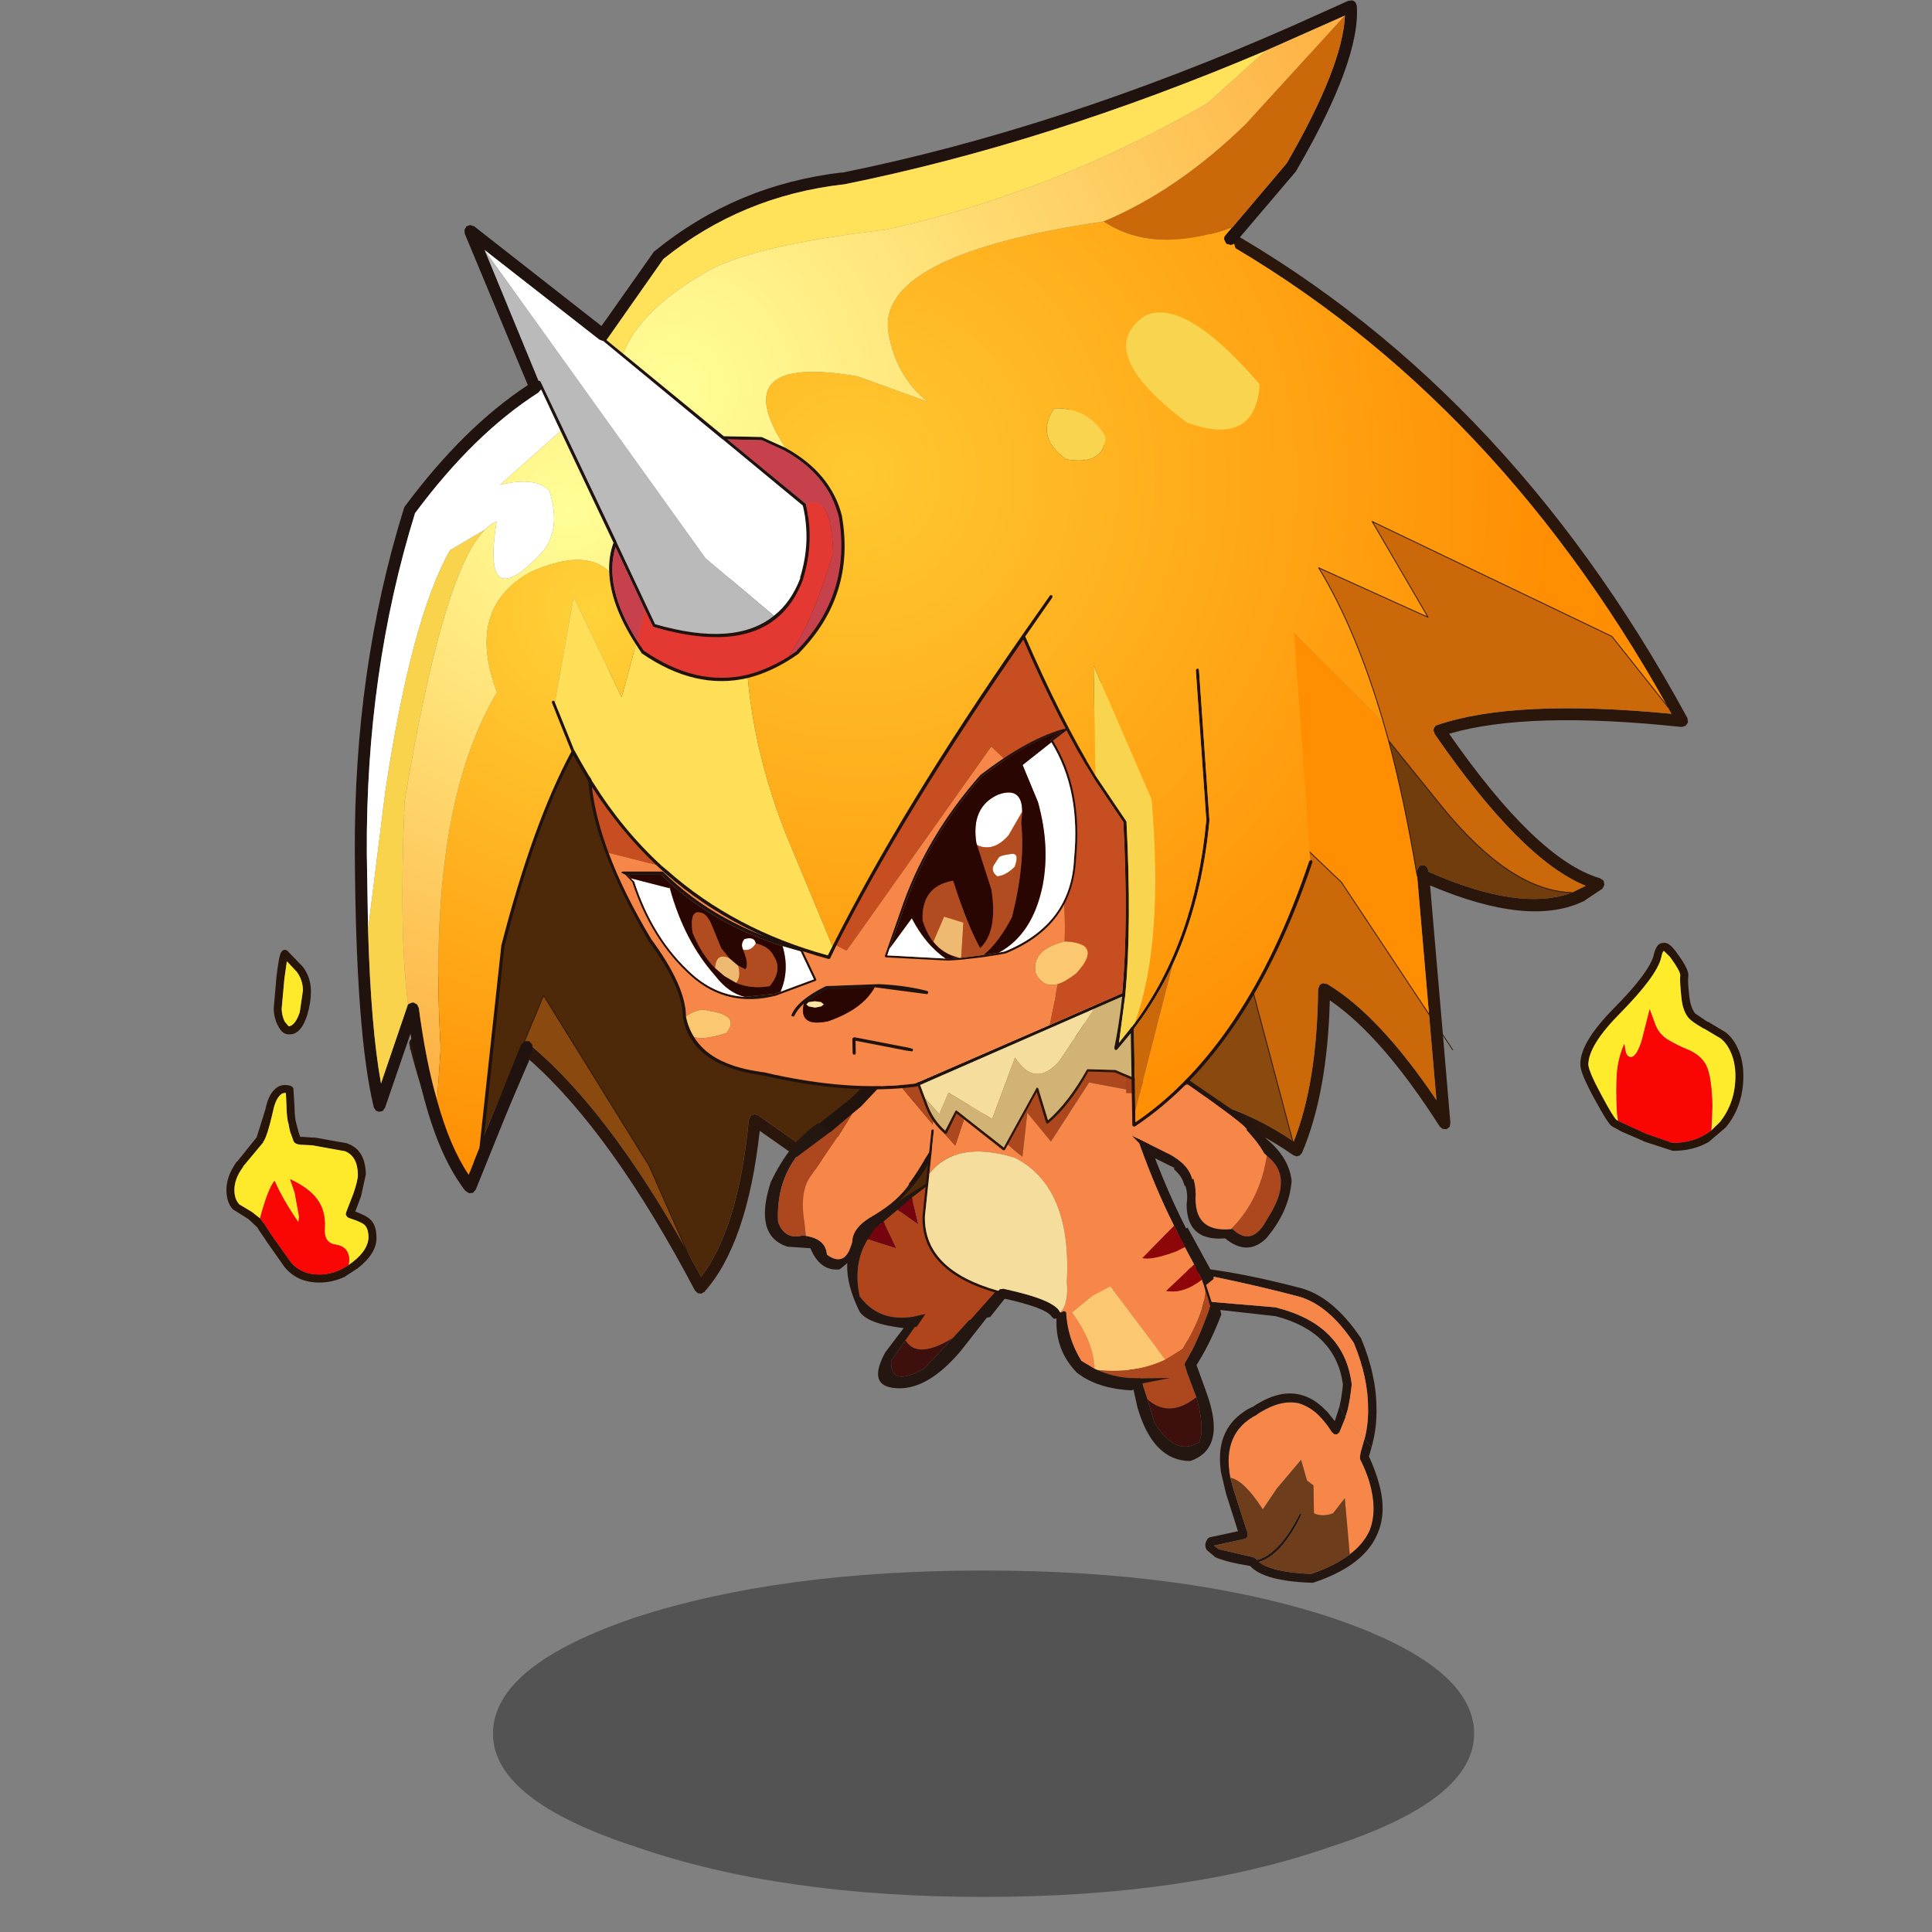 <svg xmlns:ffdec="https://www.free-decompiler.com/flash" xmlns:xlink="http://www.w3.org/1999/xlink" ffdec:objectType="frame" height="90" width="90" xmlns="http://www.w3.org/2000/svg"><rect width="100%" height="100%" fill="#808080" stroke="none"/><use ffdec:characterId="33" height="276.4" transform="translate(10.293) scale(.325)" width="218.85" xlink:href="#a"/><defs><use ffdec:characterId="1" height="9.8" width="55.5" xlink:href="#b" id="m"/><use ffdec:characterId="3" height="40.3" transform="translate(17.3 1.1)" width="33.45" xlink:href="#c" id="n"/><use ffdec:characterId="8" height="134.9" width="160.9" xlink:href="#d" id="o"/><use ffdec:characterId="10" height="30.55" width="21.85" xlink:href="#e" id="p"/><use ffdec:characterId="12" height="26.5" width="22.75" xlink:href="#f" id="q"/><use ffdec:characterId="14" height="29.25" width="21.4" xlink:href="#g" id="r"/><use ffdec:characterId="16" height="39.4" width="33.8" xlink:href="#h" id="s"/><use ffdec:characterId="18" height="26.5" width="20.6" xlink:href="#i" id="t"/><use ffdec:characterId="20" height="25.75" width="35.35" xlink:href="#j" id="u"/><use ffdec:characterId="22" height="149.5" width="127.35" xlink:href="#k" id="v"/><use ffdec:characterId="28" height="42.6" transform="translate(0 9.25)" width="190.3" xlink:href="#l" id="w"/><g id="a" transform="translate(-31.7)"><use ffdec:characterId="2" height="9.8" transform="matrix(2.534 0 0 4.774 70.687 225.109)" width="55.5" xlink:href="#m"/><use ffdec:characterId="7" height="41.4" transform="matrix(-1.144 0 .019 1.144 217.37 179.499)" width="50.9" xlink:href="#n"/><use ffdec:characterId="9" height="134.9" transform="matrix(1.144 0 .019 1.144 56.7 31.1)" width="160.9" xlink:href="#o"/><use ffdec:characterId="11" height="30.55" transform="matrix(1.144 0 .019 1.144 109.2 147)" width="21.85" xlink:href="#p"/><use ffdec:characterId="13" height="26.5" transform="matrix(1.144 0 .019 1.144 121.25 168.65)" width="22.75" xlink:href="#q"/><use ffdec:characterId="15" height="29.25" transform="matrix(1.144 0 .019 1.144 150.4 175.95)" width="21.4" xlink:href="#r"/><use ffdec:characterId="17" height="39.4" transform="matrix(1.144 0 .019 1.144 131.75 143.95)" width="33.8" xlink:href="#s"/><use ffdec:characterId="19" height="26.5" transform="matrix(1.144 0 .019 1.144 161.25 148.5)" width="20.6" xlink:href="#t"/><use ffdec:characterId="21" height="25.75" transform="matrix(1.144 0 .019 1.144 129.35 135.4)" width="35.35" xlink:href="#u"/><use ffdec:characterId="27" height="149.5" transform="matrix(1.144 0 .019 1.144 48.8 0)" width="127.35" xlink:href="#v"/><use ffdec:characterId="32" height="52.2" transform="matrix(1.144 0 .019 1.144 31.72 124.518)" width="190.4" xlink:href="#w"/></g><g id="c" fill-rule="evenodd"><path d="m2.1 22.35-.85 1.05q-.65-2.15-.7-4.45v-.3q-.1-4.2 1.75-8.85l.05-.1Q5.8 4.45 9.9 3.4 19.6.85 26.1.65L29.55.3l2.9-.25h-.15l-3.95.6q-8.6 1.3-18.15 3.8-3.8 1-6.95 5.85-1.75 4.4-1.65 8.35v.3q.05 1.75.5 3.4M33 3.7q.85-.1.05.15L33 3.9l-.85.2-8.9 1.7L13 6.95Q5.5 8.9 4.7 15.5q.15 1.45.45 2.65l-.25.5-.45.95-.2-.65-.1-.3q-.35-1.4-.55-3.1v-.1q.8-7.4 9.2-9.55l.1-.05 13-1.1h.15l4.7-.7L33 3.7" fill="#241610" transform="translate(0 -.05)"/><path d="M32.3.05 33 3.7l-2.25.35-4.7.7h-.15l-13 1.1-.1.05q-8.4 2.15-9.2 9.55v.1q.2 1.7.55 3.1l.1.3.2.65-.15.2-.05.25-2.15 2.3q-.45-1.65-.5-3.4v-.3q-.1-3.95 1.65-8.35Q6.4 5.45 10.2 4.45q9.55-2.5 18.15-3.8l3.95-.6" fill="#f78748" transform="translate(0 -.05)"/><path d="m4.45 19.6.8 1.9.3.25h.3l.3-.25q1-1.6 2.1-2.55l.4-.3q.8-.55 1.65-.8 1.9-.4 4.1.75l.1.05.55.3.45.3.05.05Q20 21.55 19 27.2q-1.7.3-4 3.95l-1.8-2.6-3.1-3.6-.7 2.6-.8.6v3.5q-1.05.5-2.4 0l-1.5-1.9-.5 7.05q-1.75-1.3-2.55-3-.9-2.2-.3-5.1.35-1.8 1.35-3.85v-.4l-.05-.15-.05-.3-.5-1.65 2.15-2.3.05-.25.15-.2" fill="#f78748" transform="translate(0 -.05)"/><path d="m4.45 19.6.45-.95.25-.5.15.5.1.3.4 1.15.9-1.15.3-.3q1.4-1.45 3.05-1.85 2.7-.7 6.05 1.55l-.05-.05.7.35.45.3q3.65 2.45 2.95 7.6l-.55 2.5v.05l-1.45 4.8 3.5.75q.25.05.35.25.5.7.1 1.35l-1.05.9q-1.3.6-4.35 1.1-1.7 1.9-7.65 2.1h-.2q-6.4-2.1-8.15-6.1-1.3-2.8-.25-6.55.4-1.5 1.15-3.2l-.05-.1-.3-1 .85-1.05.5 1.65.05.3.05.15v.4q-1 2.05-1.35 3.85-.6 2.9.3 5.1.8 1.7 2.55 3 1.9 1.45 4.9 2.45 4.85-.2 6.5-1.5-2.85-.8-5.4-5.85v-.15l.05-.05.1-.05.05.1q2.65 5.05 5.45 5.75l.1-.15.35-.2 4.3-1 .6-.45-3.9-.85-.25-.15-.1-.25v-.3l1.65-5.4.4-1.55q1-5.65-3.45-7.9l-.05-.05-.45-.3-.55-.3-.1-.05q-2.2-1.15-4.1-.75-.85.25-1.65.8l-.4.3q-1.1.95-2.1 2.55l-.3.25h-.3l-.3-.25-.8-1.9" fill="#241610" transform="translate(0 -.05)"/><path d="m19 27.2-.4 1.55-1.65 5.4v.3l.1.25.25.15 3.9.85-.6.45-4.3 1-.35.2-.1.15q-2.8-.7-5.45-5.75l-.05-.1-.1.05-.05.05v.15q2.55 5.05 5.4 5.85-1.65 1.3-6.5 1.5-3-1-4.9-2.45l.5-7.05 1.5 1.9q1.35.5 2.4 0v-3.5l.8-.6.7-2.6 3.1 3.6 1.8 2.6q2.3-3.65 4-3.95" fill="#6e3d1c" transform="translate(0 -.05)"/></g><g id="d"><path d="m100.5.4.05-.1q.15-.2.4-.25l.55.05q37 20.25 59.35 62.7l.05.55-.3.4-.5.15q-19.25-2.05-29.15.85 10.75 15.8 18.6 18.1l.45.3.1.5-.25.5-2.35 1.55-1.5-1.05 1.5 1.05q-6.85 3.35-19.25-1.95l1.3 18.75-1.7-2.6 1.7 2.6.75 11-.1.5-.4.3-.5-.05-.35-.3q-7.05-11.35-13.5-15.8-.5 11.65-3.8 19.1l-.3.35-.4.1-.4-.15q-4.25-3-8.5-4.5l-2.6-2.35 1 .25.6.2q4.75 1.4 9.45 4.6l.15.1v-.05q3.05-7.45 3.35-19.05l.2-.5q.2-.2.45-.25l.5.1q6.45 3.9 13.45 14.55l-.75-10.75-1.2-17.3v-.05l-.05-.6.25-.5q.2-.25.5-.25t.55.25l.2.5v.1q11.4 5.05 17.9 2.6l1.75-.85q-8-3.25-18.6-19l-.15-.45q0-.25.15-.45t.35-.25q9.75-3.3 29.35-1.4l-.5-.9v-.05q-21.9-40.35-57.55-59.9l-.35-.45q-.1-.3.05-.55M14.4 103.7l.45-.1.4.2q9.45 8.05 18.95 25.4l2.3 5.45-2.3-5.45 1.9 3.6q4.8-6.15 6.3-19.7l.25-.5.45-.2.5.15 8.65 6.2 1.05.75-1.95.4-7.6-5.4q-1.8 14.15-7.25 20.15l-.4.25-.45-.05-.35-.35q-10.15-19.85-20.25-28.9l-7.2 16.05-.4.4H6.9l-.4-.35q-4.15-8.1-6.35-17.45l-.1-.5q-.1-.35.1-.6.15-.25.45-.3l.15-.05.4.15.35.45q1.95 8.6 5.65 16.2l.8-1.8 5.9-13.15.25-.6.1-.2.2-.15m-.2.15-.35.8.35-.8m-14.05.4.6-1.45-.6 1.45m110.6 12.5-.25-1 .25 1" fill="#2b160b" fill-rule="evenodd"/><path d="m77.7 17.6 20.95 21.25q-4.7 6.85-8 12.4-5.35 9-5.95 26.15-.3 8.35-.1 25.2l-8.3-2.1-.2.15 3.55 1L66.1 120.2l-6.45 4.75-6.35-5.45 1.95-1.05q8.4-6.95 9.9-10.6l.2-.6-.4.6q-5.2 7.15-10.7 10.4l-2 .5-8.65-6.2-.5-.15-.45.2-.25.5q-1.5 13.55-6.3 19.7l-1.9-3.6-4.4-10.35-12.85-21.3-2.65 6.1-.1.2-.1.2-.25.6-5.9 13.15-.8 1.8q-3.7-7.6-5.65-16.2l-.35-.45-.4-.15 16-39.05L77.7 17.6M10.55 98.35l-2.6 19.45 2.6-19.45" fill="#4d2909" fill-rule="evenodd"/><path d="m100.45 110.95-4.15-3.9 8-16.2 6.2 24.9q-4.7-3.2-9.45-4.6l-.6-.2M14.4 103.7l-.1-.05 2.65-6.1 12.85 21.3 4.4 10.35q-9.5-17.35-18.95-25.4l-.4-.2-.45.1" fill="#8a490f" fill-rule="evenodd"/><path d="M122.75 63.35q-3.2-11.6-7.8-19.4l13.6 6.2-6.8-12 29.8 14.4 6.8 8.75v.05l.5.9q-19.6-1.9-29.35 1.4-.2.05-.35.25-.15.2-.15.45l.15.45q10.6 15.75 18.6 19l-1.75.85q-7.65-.2-16.05-10.7l-6.6-8.35-.6-2.25m5.1 36.55.75 10.75q-7-10.65-13.45-14.55l-.5-.1q-.25.05-.45.25l-.2.5q-.3 11.6-3.35 19.05l-.15-.05-6.2-24.9 6.65-13.5 6.2 6 10.7 16.55" fill="#ca680a" fill-rule="evenodd"/><path d="m123.35 65.6 6.6 8.35q8.4 10.5 16.05 10.7-6.5 2.45-17.9-2.6v-.1l-.2-.5q-.25-.25-.55-.25-.3 0-.5.25l-.25.5h-.05q-1.35-8.9-3.2-16.35" fill="#723d0d" fill-rule="evenodd"/><path d="m79.65 101.65-3.55-1 .2-.15 8.3 2.1 9.45 2.35 2.25 2.1 4.15 3.9-1-.25-5.6-5.05-14.2-4m-27.4 17.1 2-.5q5.5-3.25 10.7-10.4l.4-.6-.2.6q-1.5 3.65-9.9 10.6l-1.95 1.05 6.35 5.45 6.45-4.75-.75.95-6.3 5.2-7.75-6.4.05-.05 1.95-.4-1.05-.75" fill="#241610" fill-rule="evenodd"/><path d="M100.5.35V.4q-.15.25-.05.55l.35.45q35.65 19.55 57.55 59.9l-6.8-8.75-29.8-14.4 6.8 12-13.6-6.2q4.6 7.8 7.8 19.4l-24.1-24.5L77.7 17.6 100.5.35" fill="url(#x)" fill-rule="evenodd"/><path d="m98.65 38.85 24.1 24.5.6 2.25q1.85 7.45 3.2 16.35l.1.6v.05l1.2 17.3-10.7-16.55-6.2-6-6.65 13.5-8 16.2-2.25-2.1-9.45-2.35q-.2-16.85.1-25.2.6-17.15 5.95-26.15 3.3-5.55 8-12.4m5.3 50.7.35 1.3-.35-1.3" fill="#ff8e03" fill-rule="evenodd"/><path d="m100.55.3-.05.05L77.7 17.6 16.75 63.75l-16 39.05-.6 1.45m122.6-40.9q-3.2-11.6-7.8-19.4l13.6 6.2-6.8-12 29.8 14.4 6.8 8.75v.05M34.2 129.2l-4.4-10.35-12.85-21.3-2.65 6.1-.1.2-.35.8m22.65 30-2.3-5.45M7.95 117.8l2.6-19.45M146 84.65l1.5 1.05m-17.95 16.8 1.2 1.85m-7.4-38.75 6.6 8.35q8.4 10.5 16.05 10.7M127.85 99.9l1.7 2.6m-6.8-39.15.6 2.25q1.85 7.45 3.2 16.35l.1.6m-22.35 8.3-.35-1.3m6.55 26.2.25 1m-6.45-25.9 6.65-13.5 6.2 6 10.7 16.55M94.1 111.5l.7-1.5m9.5-19.15-8 16.2m14.2 8.7-6.2-24.9" fill="none" stroke="#28150a" stroke-linecap="round" stroke-linejoin="round" stroke-width=".1"/></g><g id="e" fill-rule="evenodd"><path d="m21.65 12.9.2 2.05q-.15-.75-2 2.35-2.05 3.35-4.05 5.05l-8.4-5.4L11.2 11l1.05-.85 3.85-4 5.55 6.75" fill="#f78748"/><path d="m20.6 1.45 1.05 11.45-5.55-6.75 4.5-4.7M7.4 16.95l-1.9-1.2L11.2 11l-3.8 5.95" fill="#ad481e"/><path d="M5.5 15.75 3.9 14.7l7.05-5.5L20.5 0l.1 1.45-4.5 4.7-3.85 4-1.05.85-5.7 4.75m16.35-.8V15q-2.3 4.85-5.8 7.5l-.25-.15q2-1.7 4.05-5.05 1.85-3.1 2-2.35" fill="#21140f"/><path d="m18.15 19.9.35.25Q17 22.05 15.4 23q-2.4 4.75-6.15 7.55-2.45.25-3.6-2.65l-2.9-.2q-4.2-1.4-1.95-8.05 2.45-5 6.05-7.4l1.5 1.1L4 16.55Q1.5 19.9 1.65 24.6q.8 2.3 3.05 1.7l.4.05q2.5.4 2.6 2.35 2.3 1.7 3.2-1.6.05-1.9 2.9-3.4 2.9-1.75 4.35-3.8" fill="#241610"/><path d="M18.15 19.9q-1.45 2.05-4.35 3.8-2.85 1.5-2.9 3.4-.9 3.3-3.2 1.6-.1-1.95-2.6-2.35l-.15-1.7q-.6-4 1-5.95l3.35-4.8 8.85 6" fill="#f78748"/><path d="m5.1 26.35-.4-.05q-2.25.6-3.05-1.7Q1.5 19.9 4 16.55l4.35-3.2.95.55-3.35 4.8q-1.6 1.95-1 5.95l.15 1.7" fill="#ad481e"/></g><g id="f" fill-rule="evenodd"><path d="m7.15 20.5 2.7-3.75L19 12l1.55.2-7.45 8q-4.5 2.75-5.95.3" fill="#b0451c"/><path d="M7.15 20.5q1.45 2.45 5.95-.3L9.5 24q-4.35 2.5-4.2-.9l1.85-2.6" fill="#3e100d"/><path d="m9.85 16.75-2.7 3.75-1.85 2.6q-.15 3.4 4.2.9l3.6-3.8 7.45-8 1.15.1-7.7 9.6q-4.3 4.95-8.2 4.6-3.6-.25-1.2-4.5l3.3-4.25 1.95-1" fill="#241610"/><path d="M8.25 2.6 9 6 6.4 4.15 8.25 2.6m-3.6 3L6.2 9 2.6 7.85l.9-1.35 1.15-.9" fill="#76040e"/><path d="M6.4 4.15 9 6l-.75-3.4L11.7 0l10.25 10.65-6.6 7.3-6.75.85 1.1-1.6Q4.25 18.8 1.5 15q-.8-4 1.1-7.15L6.2 9 4.65 5.6 6.4 4.15" fill="#b0451c"/><path d="M8.25 2.6 6.4 4.15 4.65 5.6l-1.15.9-.9 1.35Q.7 11 1.5 15q2.75 3.8 8.2 2.2l-1.1 1.6-1.5.2q-4.85-.55-5.7-2.2-3-6.4.4-10Q5.3 3.55 11.65 0h.05L8.25 2.6m7.1 15.35 6.6-7.3.8.85-4.95 6.1-2.45.35" fill="#241610"/></g><g id="g" fill-rule="evenodd"><path d="M10.4 16.35 15.75 14l1.05 3.65 1.3 3.6q-3.45 2.7-6.15.25l-1.55-5.15" fill="#ad481e"/><path d="M18.1 21.25q1 3.7.3 5.6-3 1.95-5.6-2.4l-.85-2.95q2.7 2.45 6.15-.25" fill="#3e100d"/><path d="m15.75 14 1.15-.5 2.5 7.25q2.4 6.95-2.2 8.5-4.65 0-6.5-6.7l-1.2-5.8.1-.05.8-.35 1.55 5.15.85 2.95q2.6 4.35 5.6 2.4.7-1.9-.3-5.6l-1.3-3.6L15.75 14" fill="#241610"/><path d="M19.05 6.55Q16.6 8.4 14.5 7.95l3.6-3.35.95 1.95" fill="#8f0609"/><path d="m5.4 17.7-1.65-1q-1.7-2.85-1.8-6.1L.8 10.05 16.1.75l2 3.85-3.6 3.35q2.1.45 4.55-1.4l.15.5.05.1.2.75q-.2 2.85-2.95 7.3l-2.2 1.35-7.05-9.6-4.55 3.7q2.65 3.65 2.7 7.05" fill="#f78748"/><path d="m5.75 17.85-.35-.15q-.05-3.4-2.7-7.05l4.55-3.7 7.05 9.6q-3.8 1.8-8.55 1.3" fill="#fcc771"/><path d="m14.85 18.85-3.65.05q-3 .05-5.45-1.05 4.75.5 8.55-1.3l2.2-1.35q2.75-4.45 2.95-7.3l.6 1.95q-1.65 4.5-3.35 7.25l.3 1-2.15.75" fill="#ad481e"/><path d="m14.85 18.85-3.35.65-1.45.9q-4.3-.2-6.85-2.2Q.45 15.35.75 11.25L0 10.5l.8-.45 1.15.55q.1 3.25 1.8 6.1l1.65 1 .35.15q2.45 1.1 5.45 1.05l3.65-.05M16.1.75 17.35 0l3.15 5.95v.5l-.95.75.8 2.6.8-.1.25 1.2q-1.6 4-3.5 6.75l-.9.45-.3-1q1.7-2.75 3.35-7.25l-.6-1.95-.2-.75-.05-.1-.15-.5-.95-1.95-2-3.85" fill="#241610"/></g><g id="h" fill-rule="evenodd"><path d="m26.45 10.8-.7-7.9-.2-2.25q0-.25.15-.4.15-.2.4-.25l.45.15.2.4 1.4 15.6q2.55 7.6 5.65 13.5l-.95.75-1.35-2.65Q29.05 22.7 27 16.5l-.05-.15-.5-5.55m-25.1 4.9.15-.05.1.05v.15L.95 21.2.3 26.6v.05Q.1 33.3 9.35 35.9l.2-.2.45-.05q6.35 1.35 7 2.9l.05.1V39l-.1.2-.2.15-.5.05-.3-.3q-.7-1.1-6.2-2.3-.25-.05-.4-.25l-.1-.35Q-.25 33.5 0 26.6l1.3-10.8.05-.1" fill="#23140f"/><path d="M.95 21.2q3.4-4.2 10.7-2 7.15 3.65 6.3 15.6.2 2.65-.85 3.8l-.1-.05q-.65-1.55-7-2.9l-.45.05-.2.2Q.1 33.3.3 26.65v-.05l.65-5.4" fill="#f4dd9d"/><path d="m1.55 14.65 2.7 3.05L6.6 11q1.8 4.95 6.05 8.1l.7-5.5 2.9 3.6 4.9-7.4 5.3 1 .5 5.55.05.15q2.05 6.2 4.5 11.25l-4.05 4.05q1.2.3 4.3-.85l-14.65 7.7v-.05q1.05-1.15.85-3.8.85-11.95-6.3-15.6-7.3-2.2-10.7 2l.65-5.35v-.15l-.1-.05-.15.05.2-1.05" fill="#f78748"/><path d="m26.45 10.8-5.3-1-4.9 7.4-2.9-3.6-.7 5.5Q8.4 15.95 6.6 11l-2.35 6.7-2.7-3.05 1.1-5.95 23.1-5.8.7 7.9" fill="#ad481e"/><path d="M31.75 30.95q-3.1 1.15-4.3.85l4.05-4.05 1.35 2.65-1.1.55" fill="#8f0609"/></g><g id="i" fill-rule="evenodd"><path d="M12.9 24.2q-4.75.45-4.35-4.4 0-2.65-1.6-4.1l6.55-5.45.9.8q2.1 2.2 2.8 3.6l.35.35q-.95 5.5-4.55 9.1l-.1.1" fill="#f78748"/><path d="m17.55 15 .4.35q2.85 2.65-.5 7.6-1.95 3.6-4.4 1.2L13 24.1q3.6-3.6 4.55-9.1" fill="#ad481e"/><path d="M13.05 24.15q2.45 2.4 4.4-1.2 3.35-4.95.5-7.6l-.4-.35-.35-.35q-.7-1.4-2.8-3.6l-.9-.8.6-.5q1.6.95 3.45 3.15 2.8 2.35 3.05 5.25-.35 3.8-3.3 7.2-2.4 2.3-5.15 0-4.85.4-4.75-4.3.45-2.6-1.55-4.4l1.1-.95q1.6 1.45 1.6 4.1-.4 4.85 4.35 4.4l.15-.05" fill="#251610"/><path d="M7.8 6.05q7.3 5.15 7.3 5.65L8.15 18q-.5-2.15-3.45-3.5l-4-2-.65-5.35q4.45.15 7.75-1.1" fill="#f78748"/><path d="m.05.65 7.75 5.4Q4.5 7.3.05 7.15V.65" fill="#a8441c"/><path d="M.05.65 0 0l16 11.1-.9.6q0-.5-7.3-5.65L.05.65M8.15 18l-.95.8q-.45-1.6-1.3-2.3l-2.6-1.3-2.6-2.7 4 2q2.95 1.35 3.45 3.5" fill="#241510"/></g><g id="j" fill-rule="evenodd"><path d="m34.95.65.1-.5.1-.1.1-.05.1.1v.1L31 17.8l-.05.05-.05.05h-.1L26.35 16l-3.3-.1q-2.4 4.25-5.15 6.5h-.2l-.05-.1-1.1-3.85-4.1 7.25-.05.05h-.2l-5.75-4.6-1.25 2.5-.05.05h-.2q-1.55-1.3-2.3-3.25L0 13.1l.05-.1.05-.1.15.05.05.05 2.25 6.25.4 1.1Q3.65 22.1 5 23.3l1.3-2.45.05-.05.1-.05.05.05 5.8 4.6 4.2-7.4.05-.1.15.05.05.05 1.15 4q2.6-2.25 4.95-6.3l.05-.05.05-.05 3.5.1 4.3 1.85 4.2-16.9" fill="#2b160b"/><path d="M2.55 19.25.3 13 27 3.5l-7.6 11.15q-3.1 3.35-5.5-.5l-3 7.7-5.4-3.3-1.2 2.7-1.75-2" fill="#f4dd9d"/><path d="m34.95.65-4.2 16.9-4.3-1.85-3.5-.1-.05.05-.05.05Q20.5 19.75 17.9 22l-1.15-4-.05-.05-.15-.05-.05.1-4.2 7.4-5.8-4.6-.05-.05-.1.05-.05.05L5 23.3q-1.35-1.2-2.05-2.95l-.4-1.1 1.75 2 1.2-2.7 5.4 3.3 3-7.7q2.4 3.85 5.5.5L27 3.5 34.95.65" fill="#d0b375"/></g><g id="k" fill-rule="evenodd"><path d="m119.75 107.8.15-.05.1.15v.15q-8.35 23.6-22.8 33.1h-.1l-.15-.05-.05-.15v-11.5l-1.75 2.05-.1.05h-.15l-.05-.1-.05-.15q.65-2.85 1.1-6.45l-26 11.3h-.05q-8.3 1.1-19.1-1.4l-.4-.05-.55-.1q-8.05-1.35-9-7.2v-.05q.05-3.7-4.15-9.45v-.05q-3.45-6.05-5.25-11.15-1.7-4.8-1.95-8.8l-.15-.3-1.7-3q-4.9 8.9-9 24l-2.95 23.85 4.85-11.6.45-.4h.55l.4.45v.55l-6.2 14.75-1.2 2.85-.35.4-.5.05-.45-.3q-2.15-2.8-3.7-7.25-1.8-5.15-2.85-12.45l-3.35 9.3-.3.4-.45.1-.4-.15-.25-.4q-2.1-9.3-1.85-31.8Q.3 83.9 6.9 63.75l.1-.25q7.55-9.95 15.7-15.25l-7.6-19v-.5l.25-.4.45-.15.5.15 15.75 12.5 6.75-9.35.15-.1q10.3-8.25 23.6-9.8l-.1.05q27.35-5.5 56.9-18.45L126.3.1l.45-.05q.25.05.45.25l.15.4q.4 6.75-7.9 20.65l-.05.1-7.8 9-.1.1-.45.15-.55-.15-.25-.55q-.05-.3.2-.55l.8-.95h.05l6.95-8.05q7.2-12.1 7.6-18.5l-10 4.4q-27.5 11.6-53.1 16.75h-.05q-12.8 1.45-22.75 9.35L32.8 42.4l-.15.2 2.05 1.7 12.45 10.35 4.75.1.1.05 2.85 1.3q5.7 3.15 6.95 8.6v.05q1.5 9.85-5.65 17.05v.05q-3.25 2.3-6.5 3.1-6.6 1.55-13.25-3.1l-.05-.1-.65-1q-3.15-5-3.2-9.15-.05-1.9.6-3.6l-6.4-14-2.35-5.2-.35.4q-8.15 5.15-15.7 15.1-6.5 19.9-6.75 42.65v9.5q.15 12.3 1.3 19.3l3.45-9.65.1-.2.2-.15q.2-.15.5-.15l.45.25.2.45q.75 6.65 2.1 11.6 1.5 5.8 3.8 9.3l.65-1.55v-.05l.75-1.8 3.15-25.25v-.05q4.2-15.35 9.2-24.35l-2.35-6.1v-.15l.1-.1h.15l.1.1.05.15 2.3 5.95.05.05.7 1.3 1.3 2.3-.1-.2-.15-.4.4.85.1.15q3.65 6 8.5 10.5l.6.5q8.3 7.45 19.95 10.65l.6-1.15q8.95-17.25 24.4-38.95l3.55-4.95q.05-.1.15-.1l.15.05.05.15-.05.15-3.45 4.85q4.25 10.2 8.5 17.4l3.75 5.7.05.1q.45 12.9-.5 21.65l-.9 6.05 1.5-1.85.05-.1H97l.4-.5q7.75-10.3 9.4-25.45l-1-18.8.05-.1.15-.1.15.05.05.15 1 18.85q-1.1 10.05-4.9 18.05-2.1 4.35-5 8.05v11.7q14.1-9.5 22.3-32.7.05-.1.15-.1M17.6 31.35h-.05l.05.05 6.45 16.3h.15l.1.1 9.2 20.1v.05l4.65 10.25q9.95 2.9 14.9-1.05 2.2-1.7 3.4-4.75h-.05q1.5-4.55.5-9.05l-9.9-8.3-.1-.05v-.05h-.05L32.2 42.7h-.1l-.35-.15-14.15-11.2M55.85 81.5q7-7.05 5.55-16.7-1.25-5.35-6.8-8.4l-2.7-1.25-4.3-.1 9.65 8.05.05.05v.05q1 4.65-.5 9.3v.05q-4 10.35-18.85 6l-.05-.05-.05-.05-.95-2.05-3.55-7.85q-1.6 5 2.5 11.7l.8 1.25q6.5 4.55 12.9 3.05 2.6-.65 5.2-2.25l1.1-.75.05-.05h-.05m30.85 46.95 9.2-4q.95-8.65.5-21.45L93 97.85q-4.4-7.25-8.75-17.7-15.15 21.3-24.05 38.3l-.3.6-.5 1-.1.1h-.15q-12.65-3.45-21.4-11.8-4.4-4.25-7.85-9.75.35 3.75 1.95 8.25 1.75 4.95 5.15 10.8 4.25 5.9 4.2 9.7.25 1.4.95 2.55 1.95 3.35 7.7 4.3l.6.1.4.05q10.7 2.5 18.95 1.4l16.9-7.3m-21.8-4.75-6.05.25-2.45 1.5-.4.3q-.85.75-1.2 1.5l-.1.1h-.15l-.15-.1.05-.15q.8-1.8 4.25-3.5l.1-.05 6.65-.25q3.3.15 6 .85l.15.1v.15l-.1.15h-.15l-6.45-.85m-2.75 6.3.1-.05 7.2 1.4.15.1v.15l-.1.15h-.15l-6.95-1.35v1.55l-.05.15-.15.05-.15-.05-.05-.15v-1.8l.05-.1.1-.05" fill="#20120f"/><path d="M1.55 116.45v-9.5Q1.8 84.2 8.3 64.3q7.55-9.95 15.7-15.1l.35-.4L26.7 54 19 60.75q4.6-1.1 6.2.8 1.55 5.3-1.6 8.2-7.15 7.2-5.1-4.4-.75.25-1.45 1l-4.45 2.6q-5 8.6-8.6 30.2l-2.45 17.3M17.6 31.4v-.05l14.15 11.2.35.15h.1l14.65 12.25h.05V55l.1.05 9.9 8.3q1 4.5-.5 9.05h.05q-1.2 3.05-3.4 4.75l-8.45-7.2-27-38.55" fill="#fff"/><path d="m17.6 31.4 27 38.55 8.45 7.2q-4.95 3.95-14.9 1.05L33.5 67.95v-.05l-9.2-20.1-.1-.1h-.15L17.6 31.4" fill="#bababa"/><path d="M57.3 63.2v-.05l-.05-.05-9.65-8.05 4.3.1 2.7 1.25q5.55 3.05 6.8 8.4 1.45 9.65-5.55 16.7v.05l-1.1.75q2.95-3.9 5.85-12.95-.1-7.75-3.3-6.15M35.85 80.25q-4.1-6.7-2.5-11.7l3.55 7.85-1.05 3.85" fill="#c6414c"/><path d="M54.75 82.3q-2.6 1.6-5.2 2.25-6.4 1.5-12.9-3.05l-.8-1.25 1.05-3.85.95 2.05.05.05.05.05q14.85 4.35 18.85-6v-.05q1.5-4.65.5-9.3 3.2-1.6 3.3 6.15-2.9 9.05-5.85 12.95" fill="#e43932"/><path d="M54.85 56.1 52 54.8l-.1-.05-4.75-.1L34.7 44.3q2.2-5.35 10.1-9.95 5.7-3.55 23.2-5.6 21.1-4.7 40.4-15.8l7.45-6.6 10-4.4-12.65 13.6q-8.65 8.3-18 12.2-28.65 4.2-27.2 14 .9 5.5 4.8 8.6l-8.8-3.2q-16.65-2.85-9.15 8.95" fill="url(#y)"/><path d="M9.85 137.9q-1.35-4.95-2.1-11.6l-.2-.45-.45-.25q-.3 0-.5.15h-.2q-1-8.8 0-25.4 5.3-28.9 10.65-34 .7-.75 1.45-1-2.05 11.6 5.1 4.4 3.15-2.9 1.6-8.2-1.6-1.9-6.2-.8L26.7 54l6.4 14q-.65 1.7-.6 3.6-3-2.9-9.7 0-8.45 4.5-4.6 15.15-9.05 14.7-7.8 44.6l-.55 6.55" fill="url(#z)"/><path d="M119.75 107.8q-.1 0-.15.1-8.2 23.2-22.3 32.7v-1.4l5-18.35q3.8-8 4.9-18.05l-1-18.85-.05-.15-.15-.05-.15.1-.05.1 1 18.8q-1.65 15.15-9.4 25.45 3.85-9.95 2.6-28.05l-7-16.8v13.8q-4.25-7.2-8.5-17.4l3.45-4.85.05-.15-.05-.15-.15-.05q-.1 0-.15.1L84.1 79.6q-15.45 21.7-24.4 38.95l-5.5-13.8q-3.8-9.9-4.55-19.8 3.25-.8 6.5-3.1v-.05q7.15-7.2 5.65-17.05v-.05q-1.25-5.45-6.95-8.6-7.5-11.8 9.15-8.95l8.8 3.2q-3.9-3.1-4.8-8.6-1.45-9.8 27.2-14 6.15 4.15 16.05.75l-.8.95q-.25.25-.2.55l.25.55.55.15.45-.15q4.55 16.15 6.25 40.8l2 36.45M100.2 39.55q-6.75 4.45 5 13.4 8.55 3.1 9.2-4.8-9.2-10.9-14.2-8.6m-10.2 18q4.7.8 5-2.8-2.05-3.7-6.4-3.6-2.5 3.6 1.4 6.4" fill="url(#A)"/><path d="m97.4 128.2-.4.5h-.05l-.05.1-1.5 1.85.9-6.05q.95-8.75.5-21.65l-.05-.1-3.75-5.7v-13.8l7 16.8q1.25 18.1-2.6 28.05m2.8-88.65q5-2.3 14.2 8.6-.65 7.9-9.2 4.8-11.75-8.95-5-13.4m-10.2 18q-3.9-2.8-1.4-6.4 4.35-.1 6.4 3.6-.3 3.6-5 2.8" fill="#f9d44e"/><path d="m34.7 44.3-2.05-1.7.15-.2 7.15-9.95q9.95-7.9 22.75-9.35h.05q25.6-5.15 53.1-16.75l-7.45 6.6Q89.1 24.05 68 28.75q-17.5 2.05-23.2 5.6-7.9 4.6-10.1 9.95" fill="#ffe25a"/><path d="m6.3 126.1-3.45 9.65q-1.15-7-1.3-19.3L4 99.15q3.6-21.6 8.6-30.2l4.45-2.6q-5.35 5.1-10.65 34-1 16.6 0 25.4l-.1.35" fill="#f9d34c"/><path d="m25.4 87.9-.1-.1h-.15l-.1.1v.15l2.35 6.1q-5 9-9.2 24.35v.05l-3.15 25.25-.75 1.8v.05l-.65 1.55q-2.3-3.5-3.8-9.3l.55-6.55q-1.25-29.9 7.8-44.6-3.85-10.65 4.6-15.15 6.7-2.9 9.7 0 .05 4.15 3.2 9.15l-1.9 6.6-5.8-12.6-2.55 13.15h-.05" fill="url(#B)"/><path d="m59.7 118.55-.6 1.15q-11.65-3.2-19.95-10.65l-.6-.5q-4.85-4.5-8.5-10.5l-.1-.15-.4-.85.15.4.1.2-1.3-2.3-.7-1.3-.05-.05-2.3-5.95v-.15L28 74.75l5.8 12.6 1.9-6.6.65 1 .05.1q6.65 4.65 13.25 3.1.75 9.9 4.55 19.8l5.5 13.8" fill="#ffdf58"/><path d="M97.3 139.2v-10.3q2.9-3.7 5-8.05l-5 18.35M125.85 1.95q-.4 6.4-7.6 18.5l-6.95 8.05h-.05q-9.9 3.4-16.05-.75 9.35-3.9 18-12.2l12.65-13.6" fill="#ca680a"/><path d="M88.8 117.95q.85-15.95-8.8-24.4l-18.5 25.5-.05.05-1.25-.65q8.9-17 24.05-38.3Q88.6 90.6 93 97.85l3.4 5.15q.45 12.8-.5 21.45l-9.2 4 1.15-5.15q1-.3 2.35-1.35 3.5-3.8-1.4-4m-51.05-9.6-5.9-1.5q-1.6-4.5-1.95-8.25 3.45 5.5 7.85 9.75" fill="#c74e20"/><path d="m60.2 118.45 1.25.65.05-.05L80 93.55q9.65 8.45 8.8 24.4-4.25 1.05-3.7 4 .9 1.85 2.75 1.35l-1.15 5.15-16.9 7.3q-8.25 1.1-18.95-1.4l-.4-.05-.6-.1q-5.75-.95-7.7-4.3.95.5 4.05-.45 1.9-2.2-2.1-2.8-1.3-.45-2.9.7.05-3.8-4.2-9.7-3.4-5.85-5.15-10.8l5.9 1.5q8.75 8.35 21.4 11.8h.15l.1-.1.5-1 .3-.6m4.7 5.25 6.45.85h.15l.1-.15v-.15l-.15-.1q-2.7-.7-6-.85l-6.65.25-.1.05q-3.45 1.7-4.25 3.5l-.05.15.15.1h.15l.1-.1q.35-.75 1.2-1.5-.75 3 3 2.2 4.35-1.5 5.9-4.25m-2.75 6.3-.1.05-.05.1v1.8l.05.15.15.05.15-.05.05-.15v-1.55l6.95 1.35h.15l.1-.15v-.15l-.15-.1-7.2-1.4-.1.05" fill="#f78748"/><path d="M88.8 117.95q4.9.2 1.4 4-1.35 1.05-2.35 1.35-1.85.5-2.75-1.35-.55-2.95 3.7-4m-47.6 9.4q1.6-1.15 2.9-.7 4 .6 2.1 2.8-3.1.95-4.05.45-.7-1.15-.95-2.55" fill="#fcc771"/><path d="m56 125.75.4-.3 2.45-1.5 6.05-.25q-1.55 2.75-5.9 4.25-3.75.8-3-2.2m2.15.35.35-.25-.35-.3-.75-.1-.8.1-.3.3.3.25.8.15.75-.15" fill="#290602"/><path d="m58.15 126.1-.75.15-.8-.15-.3-.25.3-.3.8-.1.75.1.35.3-.35.25" fill="#f9e4a2"/><path d="m87.55 93-.1-.15v-.1l.05-.1 1.35-1q-4.35 1.3-10.1 5.65-6.55 7.3-9.75 15.75l-2.15 5.8-.3.85 7.3.4 1.7-.1h.25l2.8-.35 1.95-.3.75-.15q8.35-3.4 8.85-11.6 1-8.6-2.6-14.6m.2-.2q3.65 6.1 2.65 14.8-.55 8.4-9 11.85l-1.05.2-2 .3-2.6.3-1.5.1h-.2l-7.7-.4-.05-.05-.05-.05v-.1l2.5-6.8q3.25-8.5 9.8-15.8l.05-.05q6.2-4.7 10.85-5.85h.05l.1.05v.1l-.05.05-1.8 1.35m-31.95 26 .15.1v.2l1.65 3.6v.1l-.05.05-.05.05-5 1.85q-6.1 1.55-10.55-2.45-4.95-4.5-7.2-11.8l-.85-.9-.5-.25.05-.1.15-.05h4.9l.15.05q6.7 6.75 17.15 9.55m-2.7 5.45 4.2-1.55-1.6-3.5-2.25-.65q-8.5-2.75-14.35-8.25l-.7-.7h-4.2l.4.45.35.35.05.05q2.2 7.2 7.1 11.65 2.9 2.6 6.55 2.8l3.8-.4h-.05l.7-.25" fill="#20120f"/><path d="M87.55 93q3.6 6 2.6 14.6-.5 8.2-8.85 11.6l-.75.15q4.25-2.3 5.6-8.35 1.05-4.95-.4-10.5l-1.85-4.65L87.55 93m-13.7 27.1-7.3-.4.3-.85 2.85-3.8q1.65 3.3 4.15 5.05m4.2-14.2-.1-.25q-.65-4.55 2.85-6.1 3-1.05 2.95 2.15L82 104.65q-1.9 2.15-3.95 1.25m2.7 1.5q.3-.25 1.5-.4 1.15-.2.45 1.6-1.1 1.1-2.2 1.2-.8-.6-.45-1.35l.7-1.05m-27.3 11.15 2.25.65 1.6 3.5-4.2 1.55q1.2-2.7.35-5.7m-4.8 6.35q-3.65-.2-6.55-2.8-4.9-4.45-7.1-11.65l-.05-.05-.35-.35 4.85 1.25q1.7 6.6 5.5 10.95 1.65 2.2 3.7 2.65m1.45-6.7q-.6 1-1.6.8-.35-.75.2-1.35 1.25-.35 1.4.55" fill="#fff"/><path d="M75.8 120h-.25q-2-.45-3.2-2l1.4-3.15 2.4.75-.35 4.4m-27.95 1q.35 1.45-.3 2.15l-1.45-.85-1.15-1q.15-2 1.8-1.25l1.1.95" fill="#eeba71"/><path d="m78.6 119.65-2.8.35.35-4.4-2.4-.75-1.4 3.15q-.85-1.1-1.3-2.7-.1-4.25 3.9-4.95 1.7 5.6 3.25 8.45 2.25-2.05 1.55-7.3l-1.7-5.6q2.05.9 3.95-1.25l1.75-2.95-.15 1.4q.45 5.1-1.35 11.8-1.75 3.25-3.65 4.75m2.15-12.25-.7 1.05q-.35.75.45 1.35 1.1-.1 2.2-1.2.7-1.8-.45-1.6-1.2.15-1.5.4M48.5 119q1 .2 1.6-.8 1.65.4 2.2 1.55 1.15 1.8-.55 3.8-2.25.4-4.2-.4.65-.7.3-2.15l.9.45q.5-.6-.25-2.45m-3.55 2.3q-1.65-1.7-2.75-4.45-.35-2.9 1.05-2.5.85.1 1.5 1.9l1 2.55 1 1.25q-1.65-.75-1.8 1.25" fill="#b04c1f"/><path d="m66.85 118.85 2.15-5.8q3.2-8.45 9.75-15.75 5.75-4.35 10.1-5.65l-1.35 1-.05.1v.1l.1.15-3.65 2.85 1.85 4.65q1.45 5.55.4 10.5-1.35 6.05-5.6 8.35l-1.95.3q1.9-1.5 3.65-4.75 1.8-6.7 1.35-11.8l.15-1.4q.05-3.2-2.95-2.15-3.5 1.55-2.85 6.1l.1.25 1.7 5.6q.7 5.25-1.55 7.3-1.55-2.85-3.25-8.45-4 .7-3.9 4.95.45 1.6 1.3 2.7 1.2 1.55 3.2 2l-1.7.1q-2.5-1.75-4.15-5.05l-2.85 3.8m-13.75 5.4-.7.25h.05l-3.8.4q-2.05-.45-3.7-2.65-3.8-4.35-5.5-10.95h.05l-.1-.25.05.25-4.85-1.25-.4-.45h4.2l.7.7q5.85 5.5 14.35 8.25.85 3-.35 5.7M48.5 119q.75 1.85.25 2.45l-.9-.45-1.1-.95-1-1.25-1-2.55q-.65-1.8-1.5-1.9-1.4-.4-1.05 2.5 1.1 2.75 2.75 4.45l1.15 1 1.45.85q1.95.8 4.2.4 1.7-2 .55-3.8-.55-1.15-2.2-1.55-.15-.9-1.4-.55-.55.6-.2 1.35" fill="#290602"/></g><g id="l" fill-rule="evenodd"><path d="M183.7 6.85q.15 1.35.7 2.05l1.55 1.05V9.9l2.15 1.3q1.05.75 1.7 2.4.5 1.35.5 2.9 0 3.9-2.3 6.65L185.8 25q-1.95 1.1-4.5 1.1l-3.65-1.2-.05-.05-2.65-1.15-1.25-.7q-.5-.35-2.1-3.4-1.75-3.3-1.7-4.3-.05-2.75 4.45-7.2 4.3-4.3 4.95-6.45.35-1.6 1.2-1.6.7-.2 1.65 1.15 1.65 2.25 1.45 3.05-.1.6.1 2.6m2.45 16.7 1.1-1.05q2.05-2.5 2.05-6 0-1.35-.45-2.55-.5-1.3-1.35-1.95l-2-1.2h-.05q-1.45-.85-1.8-1.25-.8-.85-.95-2.6-.2-2.2-.1-2.85 0-.55-1.25-2.3l-.75-.75q-.2.1-.35.85-.6 2.3-5.2 6.9-4.1 4.05-4.15 6.5.05.9 1.6 3.85 1.4 2.7 1.8 3.05l.15.1.1.05 3.45 1.6 3.3 1.15q2.85 0 4.85-1.55M11 6q0 1.4-.5 3.05-.85 2.55-2.35 2.45-.85.05-1.4-1.2v.05q-.45-1-.45-2.05l.4-3.9q.35-2.7.65-3.2L7.6.95 7.9.9l.25.15 1.9 2Q11 4.35 11 6M9.25 3.65l-1.2-1.3-.35 2.2-.4 3.75q0 .85.35 1.6l.5.6q.8-.1 1.4-1.75L10 6q0-1.35-.75-2.35M6.2 18.45q.8-.85 2.05-.5l.25.15.1.2.1 2.25q0 1.25.15 1.95l.25 1v.05l.25.8h.4l1.3.1-.05-.05 4.2.75.1.05q2.2.8 2.2 3.85l-.65 2.75-.75 1.9q1.3.5 1.7.85l.05.05q.85.65.85 2.3.05 2-2.4 3.9l-1.7 1.1q-1.55.7-3.15.7-2.7 0-4.25-1.85l-.05-.05-2.3-3.35-.05-.1-.9-1.35v-.05l-.1-.15-1.1-1.05-1.9-1.2q-.8-.8-.8-2.4 0-1.75 1.35-3.6h.05l2.5-3.05 1.15-3.5q.4-1.75 1.15-2.45m8.95 21.95.55-.4q1.95-1.5 2-3.1 0-1.1-.5-1.55-.4-.35-1.95-.85l-.2-.15-.15-.25.05-.3.95-2.35q.6-1.65.6-2.4 0-2.25-1.55-2.9l-4.15-.75h-.05l-1-.05q-1.1 0-1.25-.5l-.4-1.15-.15-.75v-.1q-.25-.75-.25-2.3l-.05-1.7q-.45-.05-.75.3-.6.6-.9 2Q5.2 24.4 4.7 25v.05l-2.55 3v.05Q1 29.6 1 31.05q0 1.1.55 1.7H1.5l1.65 1 1 .8.6.8.85 1.35L8 40.15q1.3 1.45 3.45 1.45 1.9 0 3.7-1.2" fill="#28150a"/><path d="m174.45 22.3-.15-.1q-.4-.35-1.8-3.05-1.55-2.95-1.6-3.85.05-2.45 4.15-6.5 4.6-4.6 5.2-6.9.15-.75.35-.85l.75.75q1.25 1.75 1.25 2.3-.1.65.1 2.85.15 1.75.95 2.6.35.4 1.8 1.25h.05l2 1.2q.85.65 1.35 1.95.45 1.2.45 2.55 0 3.5-2.05 6l-1.1 1.05.05-.4.15-2.65q0-3.65-.7-5.15-.65-1.3-2.4-2-1.1-.45-2.2-1.1-1.15-.65-1.65-1.9l-.7-2-1.05 3.9q-.7 2.1-1.4 2.1-.45 0-.65-.65l-.15-1q-.7 1.5-.95 3.3-.15 1.2-.15 3.7 0 1.75.15 2.55l-.05.05" fill="#feeb2c"/><path d="M186.15 23.55q-2 1.55-4.85 1.55l-3.3-1.15-3.45-1.6-.05-.1q-.15-.8-.15-2.55 0-2.5.15-3.7.25-1.8.95-3.3l.15 1q.2.65.65.65.7 0 1.4-2.1l1.05-3.9.7 2q.5 1.25 1.65 1.9 1.1.65 2.2 1.1 1.75.7 2.4 2 .7 1.5.7 5.15l-.15 2.65-.05.4" fill="#fa0404"/><path d="M9.25 3.65Q10 4.65 10 6l-.45 2.75q-.6 1.65-1.4 1.75l-.5-.6q-.35-.75-.35-1.6l.4-3.75.35-2.2 1.2 1.3m-5.1 30.9-1-.8-1.65-1h.05q-.55-.6-.55-1.7 0-1.45 1.15-2.95v-.05l2.55-3V25q.5-.6 1.3-3.85.3-1.4.9-2 .3-.35.75-.3l.05 1.7q0 1.55.25 2.3v.1l.15.75.4 1.15q.15.5 1.25.5l1 .05h.05l4.15.75q1.55.65 1.55 2.9 0 .75-.6 2.4l-.95 2.35-.05.3.15.25.2.15q1.55.5 1.95.85.5.45.5 1.55-.05 1.6-2 3.1l-.55.4.1-.55q0-1.75-1.65-2-1.55-.2-1.35-2.15.15-2.1-.9-3.55-1-1.4-3.35-2.5l.55 1.7.5 3-.1.7q-1.9-2.85-2.9-5.2-.85 1-1.9 4.7" fill="#feea2a"/><path d="M15.15 40.4q-1.8 1.2-3.7 1.2-2.15 0-3.45-1.45L5.6 36.7l-.85-1.35-.6-.8q1.05-3.7 1.9-4.7 1 2.35 2.9 5.2l.1-.7-.5-3-.55-1.7q2.35 1.1 3.35 2.5 1.05 1.45.9 3.55-.2 1.95 1.35 2.15 1.65.25 1.65 2l-.1.55" fill="#fa0604"/></g><radialGradient cx="0" cy="0" gradientTransform="translate(56.75 32.15) scale(.107)" gradientUnits="userSpaceOnUse" id="x" r="819.2" spreadMethod="pad"><stop offset="0" stop-color="#ffc931"/><stop offset="1" stop-color="#ff8e03"/></radialGradient><radialGradient cx="0" cy="0" gradientTransform="matrix(.118 0 0 .118 41.2 48.55)" gradientUnits="userSpaceOnUse" id="y" r="819.2" spreadMethod="pad"><stop offset="0" stop-color="#ffff97"/><stop offset="1" stop-color="#feaf42"/></radialGradient><radialGradient cx="0" cy="0" gradientTransform="translate(27.6 63.75) scale(.093)" gradientUnits="userSpaceOnUse" id="z" r="819.2" spreadMethod="pad"><stop offset="0" stop-color="#ffff97"/><stop offset="1" stop-color="#feaf42"/></radialGradient><radialGradient cx="0" cy="0" gradientTransform="translate(63.2 59.35) scale(.107)" gradientUnits="userSpaceOnUse" id="A" r="819.2" spreadMethod="pad"><stop offset="0" stop-color="#ffc931"/><stop offset="1" stop-color="#ff8e03"/></radialGradient><radialGradient cx="0" cy="0" gradientTransform="translate(30.4 76.55) scale(.089)" gradientUnits="userSpaceOnUse" id="B" r="819.2" spreadMethod="pad"><stop offset="0" stop-color="#ffd239"/><stop offset="1" stop-color="#ff8e03"/></radialGradient><path d="M27.75 0q0 2-8.15 3.4Q11.5 4.9 0 4.9q-11.5 0-19.65-1.5-8.1-1.4-8.1-3.4 0-2.05 8.1-3.5Q-11.5-4.9 0-4.9q11.5 0 19.6 1.4 8.15 1.45 8.15 3.5" fill-opacity=".349" fill-rule="evenodd" transform="translate(27.75 4.9)" id="b"/></defs></svg>